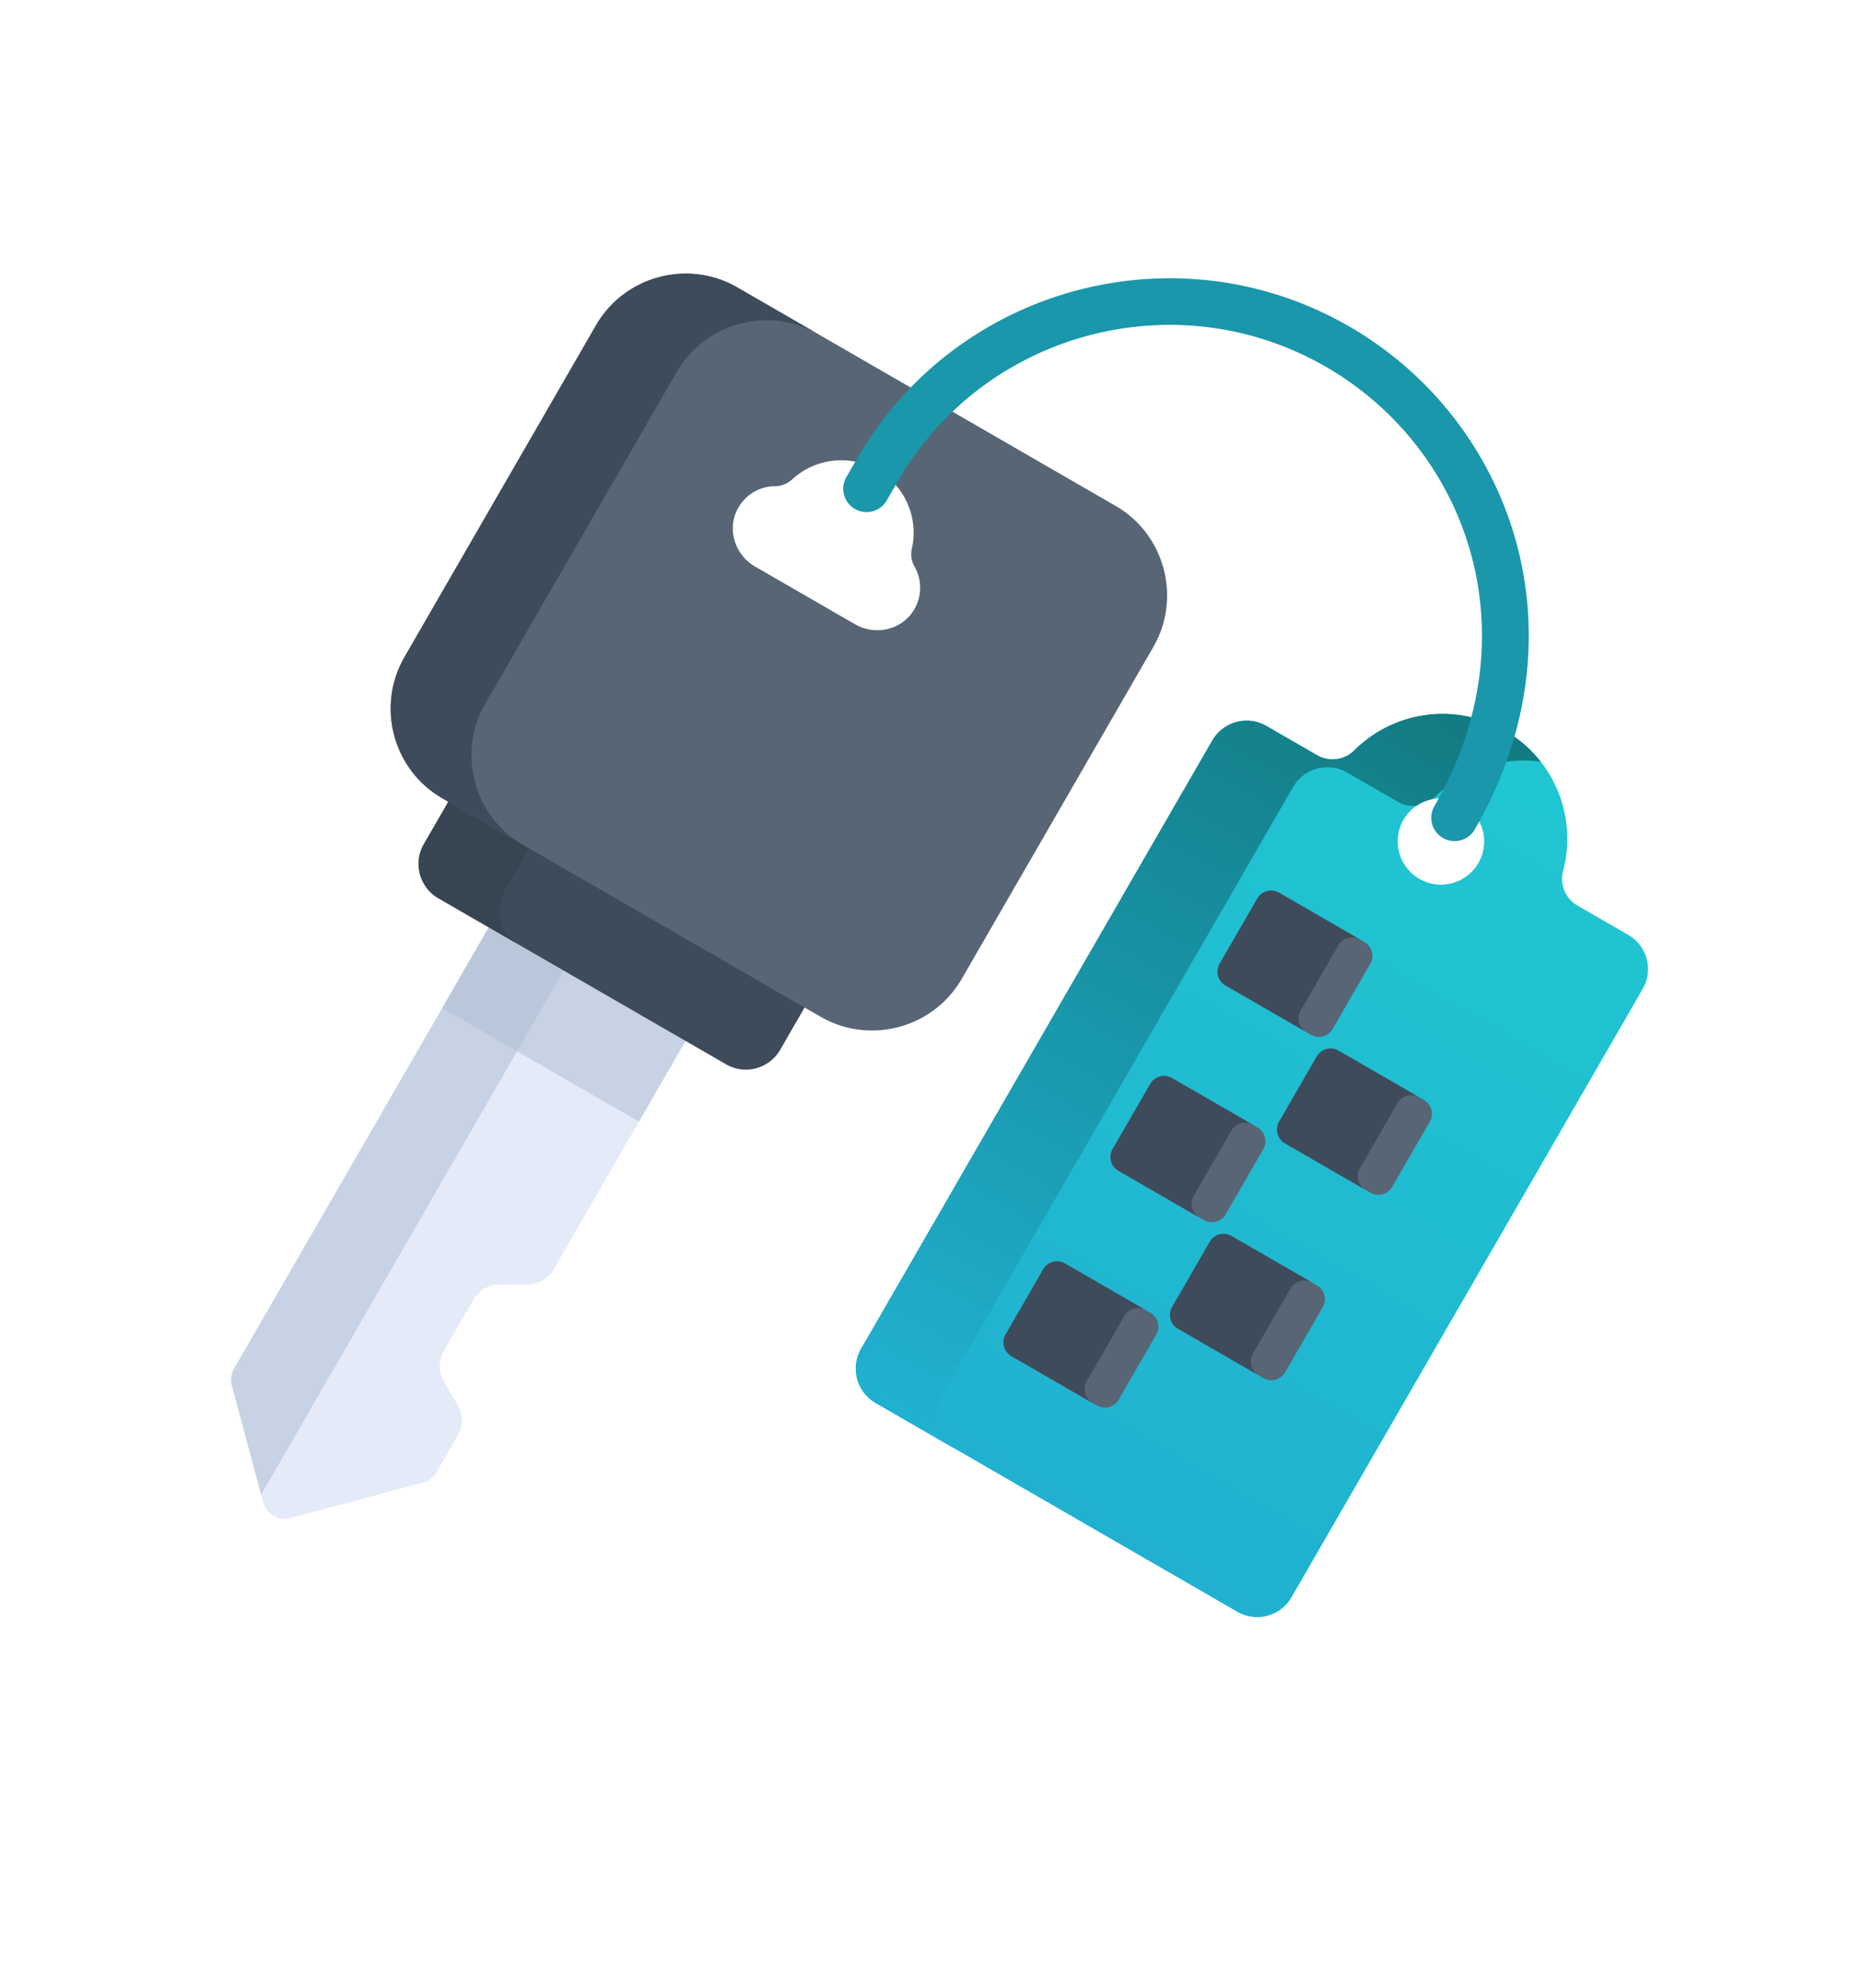 <svg width="133" height="142" fill="none" xmlns="http://www.w3.org/2000/svg"><path d="M35.677 91.748h2.001c.768 0 1.477-.41 1.86-1.074l9.65-16.712-14.048-8.11L16.73 97.74a1.622 1.622 0 0 0-.163 1.23l2.226 8.306a1.62 1.62 0 0 0 1.985 1.146l9.423-2.525c.415-.111.77-.383.985-.755l1.514-2.623a2.148 2.148 0 0 0 0-2.148l-1.001-1.733a2.148 2.148 0 0 1 0-2.148l2.118-3.668a2.148 2.148 0 0 1 1.86-1.074z" fill="#E4EAF8"/><path d="M49.187 73.962l-14.047-8.11-3.551 6.151 14.047 8.11 3.551-6.151z" fill="#C7D2E5"/><path d="M40.486 68.938l-5.346-3.086L16.73 97.74a1.622 1.622 0 0 0-.163 1.23l2.086 7.784 21.833-37.816z" fill="#C7D2E5"/><path d="M40.486 68.938l-5.346-3.086-3.551 6.151 5.346 3.087 3.551-6.152z" fill="#BAC7DB"/><path d="M32.246 56.882l-1.972 3.416a2.83 2.83 0 0 0 1.033 3.853l20.562 11.871a2.83 2.83 0 0 0 3.853-1.032l1.972-3.415-25.448-14.693z" fill="#3E4B5A"/><path d="M36.041 63.627l1.972-3.415-5.767-3.33-1.972 3.416a2.83 2.83 0 0 0 1.033 3.853l5.767 3.33a2.83 2.83 0 0 1-1.033-3.854z" fill="#374451"/><path d="M116.306 66.774l-3.622-2.091a2.205 2.205 0 0 1-1.033-2.477c1.016-3.802-.587-7.96-4.158-10.021-3.571-2.062-7.973-1.372-10.757 1.41a2.206 2.206 0 0 1-2.662.343l-3.623-2.091a2.83 2.83 0 0 0-3.853 1.032L61.504 96.344a2.83 2.83 0 0 0 1.032 3.854l25.855 14.927a2.829 2.829 0 0 0 3.853-1.033l25.095-43.464a2.829 2.829 0 0 0-1.033-3.854zm-14.925-4.003a3.086 3.086 0 1 1 3.086-5.346 3.086 3.086 0 0 1-3.086 5.346z" fill="url(#paint0_linear)"/><path d="M67.27 99.674l25.095-43.465a2.83 2.83 0 0 1 3.853-1.033l3.623 2.092c.418.241.89.332 1.345.283.35-.238.742-.401 1.153-.48.056-.047.111-.095.163-.147a8.94 8.94 0 0 1 7.552-2.517 8.884 8.884 0 0 0-2.561-2.222c-3.571-2.061-7.973-1.372-10.757 1.41a2.206 2.206 0 0 1-2.662.344l-3.623-2.092a2.83 2.83 0 0 0-3.853 1.032L61.504 96.345a2.83 2.83 0 0 0 1.032 3.854l5.767 3.329a2.83 2.83 0 0 1-1.032-3.853z" fill="url(#paint1_linear)"/><path d="M79.683 36.13L52.656 20.524c-3.514-2.028-8.048-.813-10.077 2.7l-13.69 23.713c-2.03 3.514-.814 8.048 2.7 10.077L58.615 72.62c3.514 2.028 8.048.813 10.077-2.7l13.69-23.714c2.029-3.513.814-8.048-2.7-10.077zm-14.478 7.552c-.901 1.349-2.73 1.714-4.135.903l-7.138-4.121c-1.405-.811-2.003-2.578-1.286-4.033a3.055 3.055 0 0 1 2.756-1.71c.444 0 .862-.188 1.19-.488a5.173 5.173 0 0 1 8.545 4.933c-.096.434-.05.89.172 1.274.564.971.576 2.225-.104 3.242z" fill="#576574"/><path d="M34.655 50.268l13.691-23.713c2.029-3.514 6.563-4.729 10.077-2.7l-5.767-3.33c-3.514-2.028-8.048-.813-10.077 2.7l-13.69 23.713c-2.03 3.514-.814 8.048 2.7 10.077l5.766 3.33c-3.513-2.029-4.728-6.564-2.7-10.077z" fill="#3E4B5A"/><path d="M97.891 85.187a1.134 1.134 0 0 0 1.55-.415l2.687-4.655a1.133 1.133 0 0 0-.415-1.55l-6.107-3.525a1.134 1.134 0 0 0-1.549.415l-2.688 4.655a1.134 1.134 0 0 0 .415 1.55l6.107 3.525zm-7.644 13.24a1.134 1.134 0 0 0 1.55-.415l2.687-4.655a1.134 1.134 0 0 0-.415-1.55l-6.107-3.525a1.134 1.134 0 0 0-1.549.415l-2.688 4.655a1.134 1.134 0 0 0 .415 1.55l6.107 3.525z" fill="#576574"/><path d="M97.136 83.442l2.688-4.656a1.134 1.134 0 0 1 1.549-.415l-5.767-3.33a1.134 1.134 0 0 0-1.549.415l-2.688 4.656a1.134 1.134 0 0 0 .415 1.55l5.767 3.329a1.134 1.134 0 0 1-.415-1.55zm-7.644 13.24l2.688-4.656a1.134 1.134 0 0 1 1.549-.415l-5.767-3.33a1.134 1.134 0 0 0-1.55.416l-2.687 4.655a1.134 1.134 0 0 0 .415 1.55l5.767 3.329a1.134 1.134 0 0 1-.415-1.55z" fill="#3E4B5A"/><path d="M95.191 73.492l2.688-4.656a1.134 1.134 0 0 0-.415-1.549l-6.107-3.526a1.134 1.134 0 0 0-1.55.415l-2.687 4.656a1.134 1.134 0 0 0 .415 1.55l6.107 3.525a1.134 1.134 0 0 0 1.55-.415zm-15.288 26.48l2.688-4.655a1.134 1.134 0 0 0-.415-1.55l-6.107-3.525a1.134 1.134 0 0 0-1.55.415l-2.687 4.655a1.134 1.134 0 0 0 .415 1.55l6.107 3.525a1.135 1.135 0 0 0 1.549-.415zm7.644-13.24l2.688-4.656a1.134 1.134 0 0 0-.415-1.549l-6.107-3.526a1.134 1.134 0 0 0-1.55.415l-2.687 4.656a1.134 1.134 0 0 0 .415 1.55l6.107 3.525a1.134 1.134 0 0 0 1.55-.415z" fill="#576574"/><path d="M92.908 72.174l2.688-4.656a1.134 1.134 0 0 1 1.55-.415l-5.789-3.341a1.134 1.134 0 0 0-1.549.415l-2.688 4.655a1.134 1.134 0 0 0 .415 1.55l5.788 3.341a1.134 1.134 0 0 1-.415-1.55zM77.62 98.654l2.688-4.656a1.134 1.134 0 0 1 1.549-.415l-5.788-3.341a1.134 1.134 0 0 0-1.55.415l-2.687 4.655a1.134 1.134 0 0 0 .415 1.55l5.788 3.341a1.134 1.134 0 0 1-.415-1.549zm7.644-13.24l2.688-4.656a1.134 1.134 0 0 1 1.55-.415l-5.789-3.342a1.134 1.134 0 0 0-1.549.416l-2.688 4.655a1.134 1.134 0 0 0 .415 1.55l5.788 3.341a1.134 1.134 0 0 1-.415-1.55z" fill="#3E4B5A"/><path d="M61.065 36.351a1.665 1.665 0 0 1-.61-2.274l.776-1.343c7.093-12.285 22.858-16.51 35.144-9.417 11.546 6.666 17.099 21.838 8.964 35.927a1.664 1.664 0 1 1-2.883-1.664c7.086-12.273 2.41-25.516-7.746-31.38-10.696-6.174-24.421-2.497-30.596 8.199l-.775 1.343a1.664 1.664 0 0 1-2.274.61z" fill="#1A97AB"/><defs><linearGradient id="paint0_linear" x1="107.493" y1="52.185" x2="75.464" y2="107.661" gradientUnits="userSpaceOnUse"><stop stop-color="#20C7D1"/><stop offset="1" stop-color="#20B1D1"/></linearGradient><linearGradient id="paint1_linear" x1="101.249" y1="48.58" x2="69.22" y2="104.057" gradientUnits="userSpaceOnUse"><stop stop-color="#127A81"/><stop offset="1" stop-color="#20B1D1"/></linearGradient></defs></svg>
